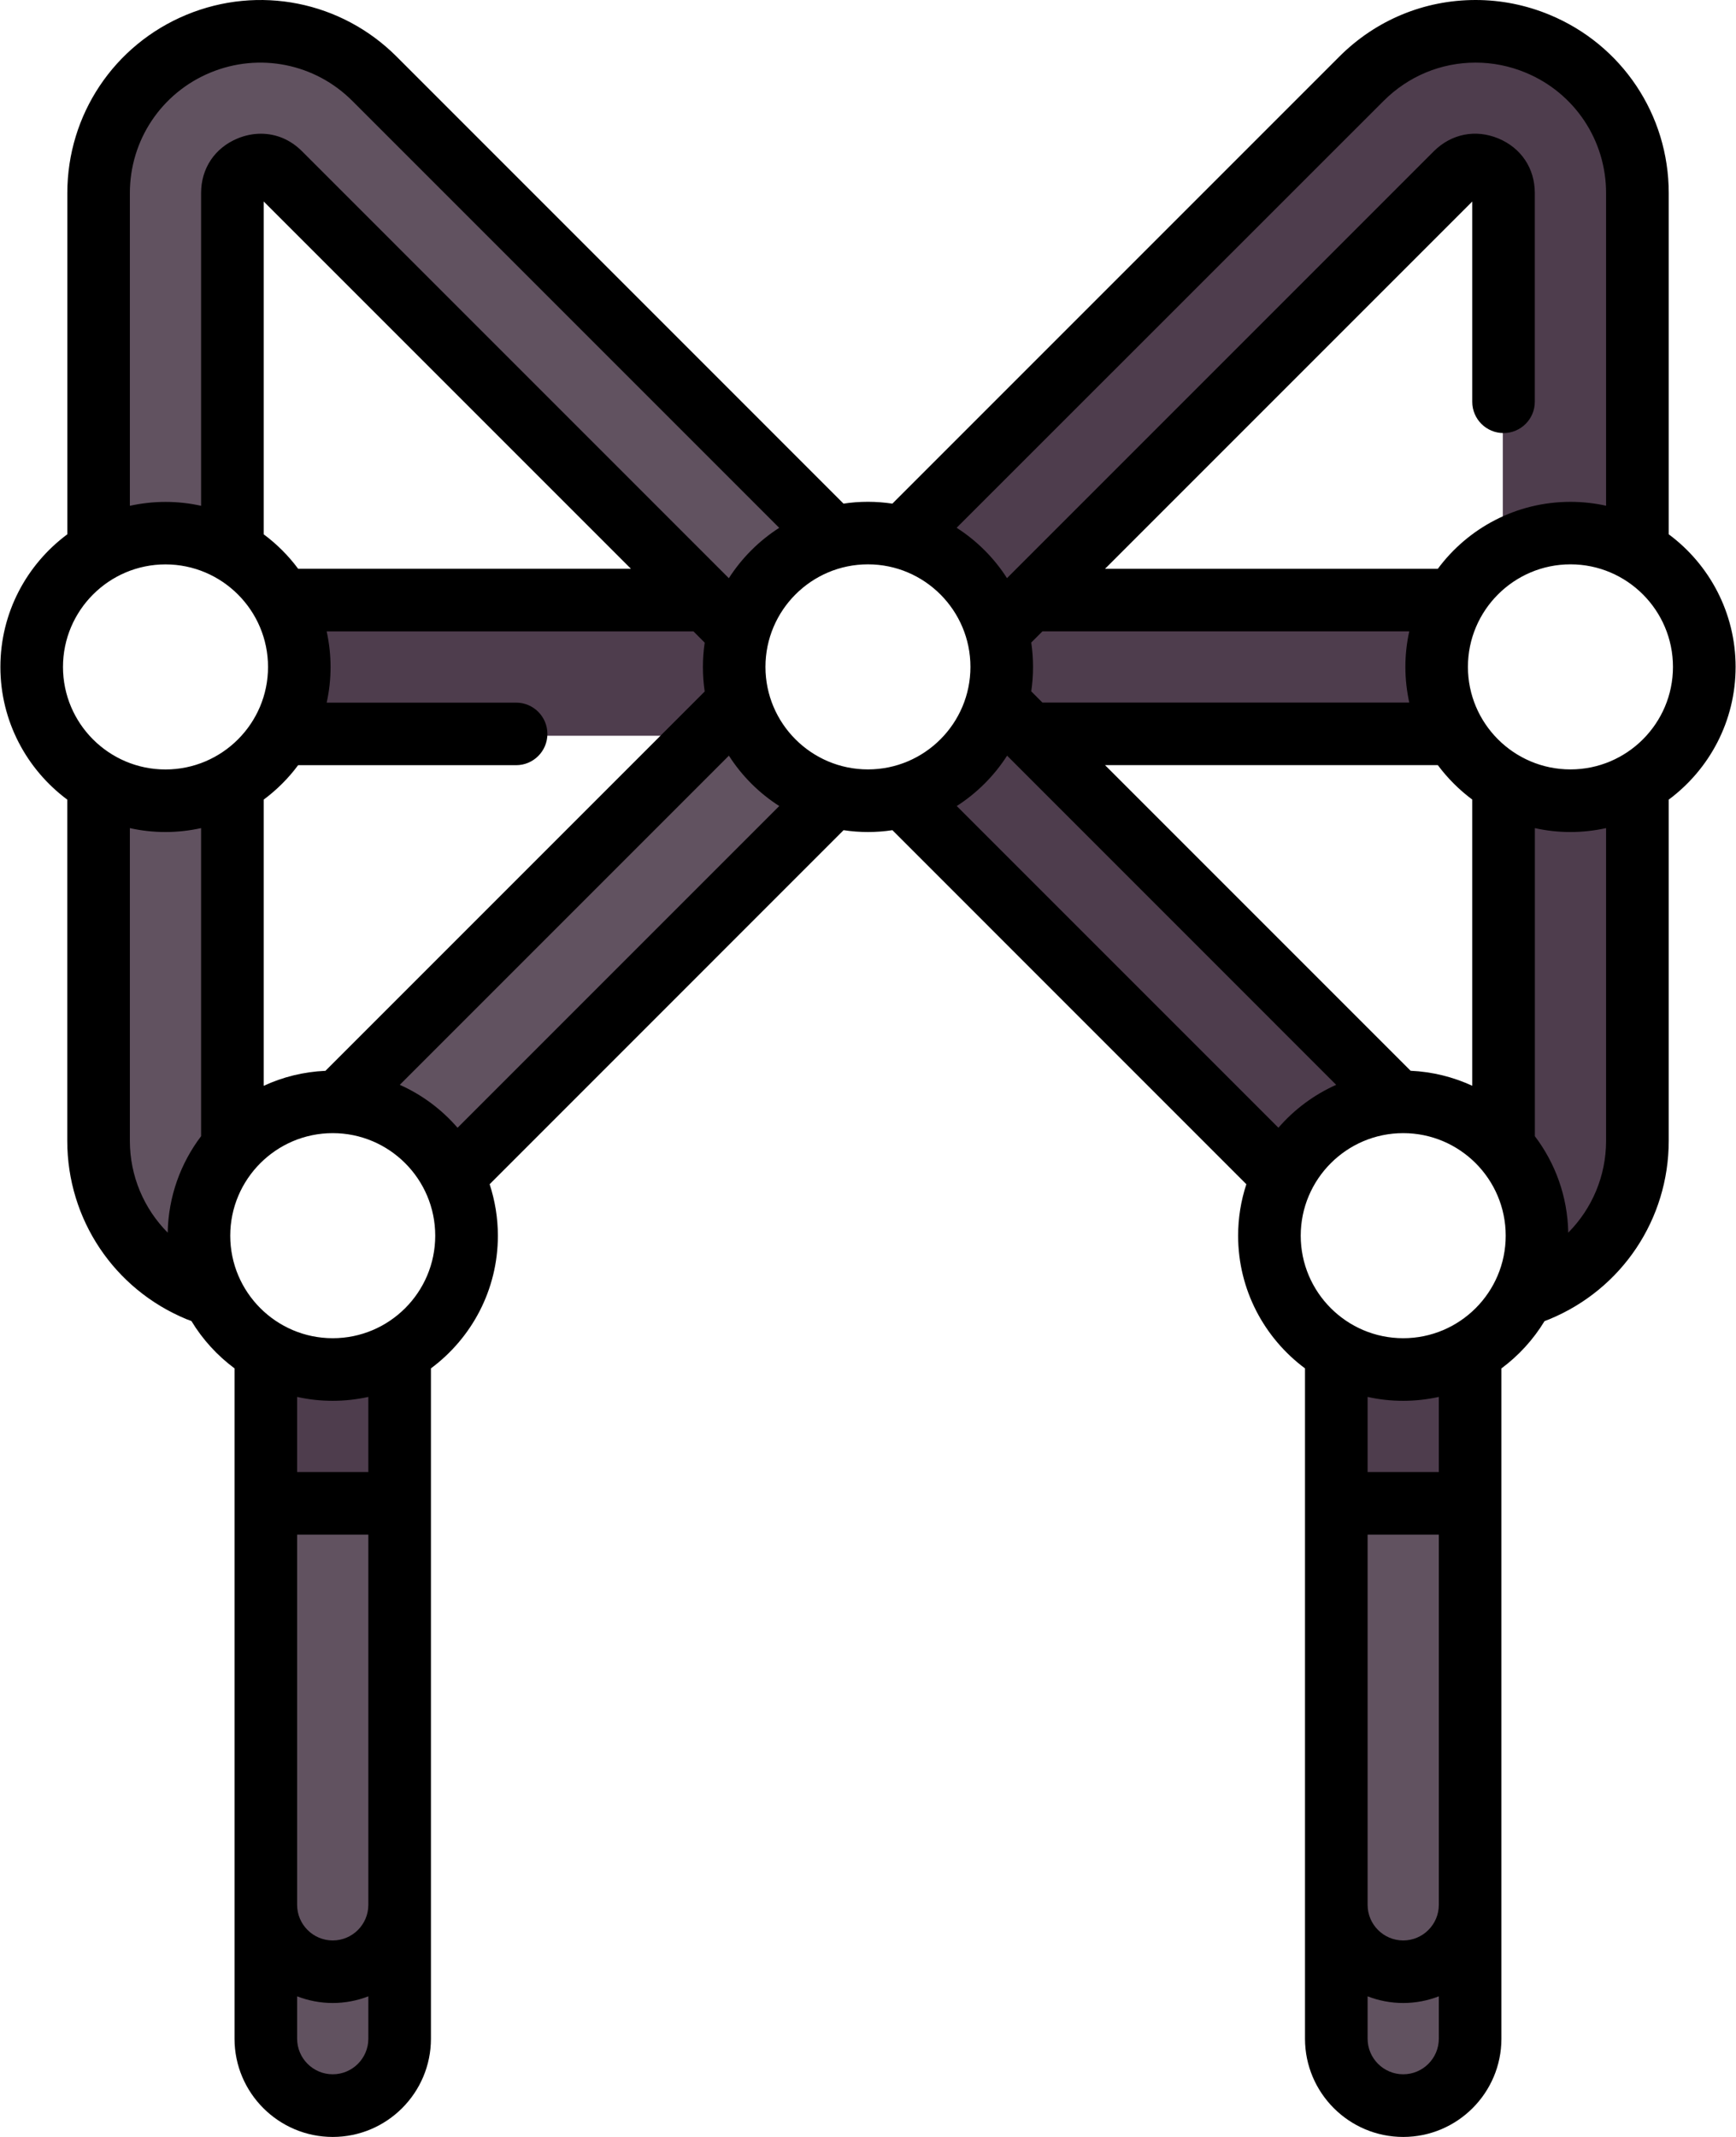 <?xml version="1.0" encoding="UTF-8"?>
<svg id="Livello_1" data-name="Livello 1" xmlns="http://www.w3.org/2000/svg" xmlns:xlink="http://www.w3.org/1999/xlink" viewBox="0 0 312 384">
  <defs>
    <style>
      .cls-1 {
        fill: none;
      }

      .cls-2 {
        clip-path: url(#clippath);
      }

      .cls-3 {
        fill: #615260;
      }

      .cls-4 {
        fill: #4e3d4d;
      }
    </style>
    <clipPath id="clippath">
      <rect class="cls-1" width="312" height="384"/>
    </clipPath>
  </defs>
  <path class="cls-3" d="m59.93,246.29c-4.4,0-8.46-1.27-12.01-3.33v123.41c0,6.63,5.38,12.01,12.01,12.01s12.01-5.38,12.01-12.01v-123.41c-3.54,2.06-7.61,3.33-12.01,3.33h0Zm0,0"/>
  <path class="cls-4" d="m59.93,246.29c-4.4,0-8.46-1.27-12.01-3.33v27.35h24.01v-27.35c-3.54,2.06-7.61,3.33-12.01,3.33h0Zm0,0"/>
  <path class="cls-3" d="m252.07,246.29c-4.4,0-8.46-1.27-12.01-3.33v123.41c0,6.63,5.38,12.01,12.01,12.01s12.01-5.38,12.01-12.01v-123.41c-3.55,2.06-7.61,3.33-12.01,3.33h0Zm0,0"/>
  <path class="cls-4" d="m252.07,246.29c-4.4,0-8.46-1.27-12.01-3.33v27.35h24.02v-27.35c-3.55,2.06-7.61,3.33-12.01,3.33h0Zm0,0"/>
  <path class="cls-3" d="m41.92,206.1v-65.22c-3.54,2.06-7.61,3.33-12.01,3.33s-8.46-1.27-12.01-3.33v65.22c0,11.63,6.94,22.02,17.69,26.47,1.06.44,2.16.66,3.25.96-1.8-3.37-2.93-7.17-2.93-11.26,0-6.09,2.34-11.58,6.07-15.81,0-.13-.06-.22-.06-.36h0Zm0,0"/>
  <path class="cls-4" d="m282.09,144.21c-4.4,0-8.47-1.27-12.01-3.33v65.22c0,.14-.05.23-.06.36,3.73,4.23,6.07,9.72,6.07,15.81,0,4.09-1.12,7.89-2.92,11.26,1.09-.3,2.18-.51,3.25-.96,10.75-4.45,17.69-14.84,17.69-26.47v-65.22c-3.54,2.06-7.61,3.33-12.01,3.33h0Zm0,0"/>
  <path class="cls-3" d="m132.87,126.34l-72,72c9.07.35,16.78,5.71,20.56,13.4l68.43-68.43c-8.3-2.21-14.78-8.69-16.98-16.98h0Zm0,0"/>
  <path class="cls-3" d="m149.85,97.07L66.82,14.04c-8.22-8.22-20.48-10.66-31.22-6.21-10.75,4.45-17.69,14.84-17.69,26.47v65.21c3.54-2.06,7.61-3.33,12.01-3.33s8.46,1.27,12.01,3.33V34.3c0-2.7,1.79-3.85,2.86-4.28,1.07-.45,3.14-.91,5.06,1l83.04,83.04c2.2-8.3,8.68-14.78,16.98-16.98h0Zm0,0"/>
  <path class="cls-4" d="m135.32,132.21c-2.07-3.54-3.33-7.61-3.33-12.01s1.27-8.46,3.33-12.01H50.6c2.06,3.54,3.33,7.61,3.33,12.01s-1.27,8.46-3.33,12.01h84.72Zm0,0"/>
  <g class="cls-2">
    <path class="cls-4" d="m276.41,7.83c-10.74-4.46-23-2.01-31.22,6.21l-83.04,83.04c10.27,2.73,17.87,12,17.87,23.12s-7.61,20.39-17.87,23.12l68.43,68.43c3.78-7.7,11.49-13.05,20.56-13.41l-66.14-66.14h76.41c-2.07-3.55-3.33-7.61-3.33-12.01s1.27-8.46,3.33-12.01h-76.41l77.18-77.18c1.91-1.91,3.98-1.45,5.05-1,1.07.44,2.86,1.59,2.86,4.29v65.21c3.54-2.06,7.61-3.33,12.01-3.33s8.46,1.27,12.01,3.33V34.3c0-11.63-6.94-22.02-17.69-26.47h0Zm0,0"/>
    <path d="m311.93,119.85c0-9.75-4.73-18.43-12.02-23.84v-61.32c0-14.07-8.4-26.64-21.41-32.03C274.25.9,269.77,0,265.2,0c-9.23,0-17.93,3.61-24.49,10.17l-80.33,80.33c-1.43-.21-2.89-.33-4.39-.33s-2.96.11-4.39.33L71.29,10.18C61.34.22,46.5-2.73,33.5,2.66c-13,5.39-21.4,17.96-21.4,32.03v61.32C4.8,101.43.07,110.09.07,119.85s4.74,18.42,12.02,23.84v61.32c0,14.07,8.4,26.64,21.4,32.03.3.12.61.23.91.34,2.01,3.32,4.65,6.21,7.75,8.51v120.46c0,9.73,7.92,17.65,17.65,17.65s17.65-7.92,17.65-17.65v-120.46c7.29-5.41,12.03-14.08,12.03-23.84,0-3.23-.53-6.34-1.48-9.25l63.61-63.62c1.43.22,2.9.33,4.39.33s2.96-.11,4.39-.33l63.61,63.62c-.96,2.91-1.48,6.02-1.48,9.25,0,9.75,4.73,18.42,12.02,23.84v120.46c0,9.73,7.92,17.65,17.65,17.65s17.65-7.92,17.65-17.65v-120.25c0-.07,0-.13,0-.2,3.1-2.3,5.74-5.19,7.75-8.5.31-.12.62-.23.92-.36,13-5.39,21.4-17.96,21.4-32.03v-61.32c7.29-5.42,12.02-14.08,12.02-23.84h0Zm-63.26-101.72c4.43-4.43,10.3-6.88,16.53-6.88,3.09,0,6.11.61,8.99,1.8,8.79,3.64,14.46,12.13,14.46,21.64v56.19c-2.06-.46-4.2-.7-6.4-.7-9.76,0-18.43,4.73-23.84,12.03h-59.81l66-66v35.99c0,3.11,2.52,5.62,5.62,5.62s5.62-2.52,5.62-5.62v-37.51c0-4.44-2.45-8.11-6.57-9.82-4.09-1.68-8.41-.83-11.57,2.3l-76.72,76.72c-2.32-3.63-5.42-6.72-9.05-9.05L248.67,18.13Zm15.93,176.98c-3.4-1.57-7.14-2.52-11.08-2.7l-54.92-54.92h59.81c1.75,2.35,3.84,4.44,6.19,6.19v51.43Zm-11.32-68.86h-65.93l-2.01-2.02c.21-1.43.32-2.89.32-4.38s-.11-2.96-.32-4.39l2.01-2.01h65.93c-.46,2.06-.7,4.2-.7,6.4s.25,4.34.7,6.4h0ZM23.34,34.69c0-9.51,5.68-18,14.46-21.64,8.78-3.64,18.8-1.65,25.52,5.08l76.72,76.72c-3.63,2.33-6.72,5.42-9.05,9.05L54.27,27.17c-2.06-2.06-4.62-3.14-7.39-3.14-1.41,0-2.82.29-4.18.85-4.1,1.7-6.56,5.37-6.56,9.82v56.19c-2.06-.46-4.2-.7-6.4-.7s-4.34.25-6.4.7v-56.19Zm35.13,157.73c-3.94.18-7.68,1.12-11.08,2.7v-51.43c2.35-1.75,4.44-3.83,6.19-6.19h39.18c3.11,0,5.62-2.52,5.62-5.62s-2.52-5.62-5.62-5.62h-34.05c.46-2.06.7-4.2.7-6.4s-.25-4.34-.7-6.4h65.93l2.01,2.02c-.21,1.43-.32,2.89-.32,4.39s.11,2.95.32,4.39l-68.18,68.18Zm-11.08-96.41v-59.81l66,66h-59.81c-1.75-2.36-3.84-4.44-6.19-6.19h0Zm-17.65,5.41c10.16,0,18.43,8.27,18.43,18.43s-8.27,18.42-18.43,18.42-18.42-8.26-18.42-18.42,8.27-18.43,18.42-18.43h0Zm-6.4,47.39c2.06.46,4.2.7,6.4.7s4.34-.25,6.4-.7v55.36c-3.67,4.84-5.88,10.83-6,17.33-4.27-4.3-6.8-10.17-6.8-16.5v-56.19Zm42.86,193.48c0,3.53-2.87,6.4-6.4,6.4s-6.4-2.87-6.4-6.4v-66.52h12.8v66.52Zm-6.4,30.45c-3.53,0-6.4-2.87-6.4-6.4v-7.61c1.99.77,4.14,1.2,6.4,1.2s4.41-.43,6.4-1.2v7.61c0,3.53-2.87,6.4-6.4,6.4h0Zm6.4-108.22h-12.8v-13.5c2.06.46,4.2.7,6.4.7s4.34-.25,6.4-.7v13.5Zm-6.4-24.05c-10.16,0-18.42-8.27-18.42-18.42s8.26-18.43,18.42-18.43,18.42,8.26,18.42,18.43-8.26,18.42-18.42,18.42h0Zm22.43-37.82c-2.84-3.28-6.38-5.93-10.38-7.71l59.15-59.15c2.32,3.63,5.42,6.73,9.05,9.05l-57.81,57.81Zm55.34-82.81c0-10.16,8.26-18.43,18.42-18.43s18.42,8.27,18.42,18.43-8.26,18.42-18.42,18.42-18.42-8.26-18.42-18.42h0Zm34.38,25c3.63-2.33,6.72-5.42,9.05-9.05l59.14,59.15c-4.01,1.79-7.55,4.44-10.38,7.71l-57.81-57.81Zm80.24,58.78c10.16,0,18.42,8.26,18.42,18.43s-8.26,18.42-18.42,18.42-18.42-8.27-18.42-18.42,8.26-18.43,18.42-18.43h0Zm6.4,138.67c0,3.53-2.87,6.4-6.4,6.4s-6.4-2.87-6.4-6.4v-66.52h12.8v66.52Zm-6.4,30.45c-3.53,0-6.4-2.87-6.4-6.4v-7.61c1.98.77,4.14,1.2,6.4,1.2s4.41-.43,6.4-1.2v7.61c0,3.53-2.87,6.4-6.4,6.4h0Zm6.4-108.22h-12.8v-13.5c2.06.46,4.2.7,6.4.7s4.34-.25,6.4-.7v13.5Zm30.06-59.52c0,6.33-2.53,12.2-6.8,16.5-.12-6.5-2.33-12.49-6-17.33v-55.36c2.06.46,4.2.7,6.4.7s4.34-.25,6.4-.7v56.19Zm-6.4-66.74c-10.16,0-18.43-8.26-18.43-18.42s8.27-18.43,18.43-18.43,18.42,8.27,18.42,18.43-8.27,18.42-18.42,18.42h0Zm0,0"/>
  </g>
</svg>